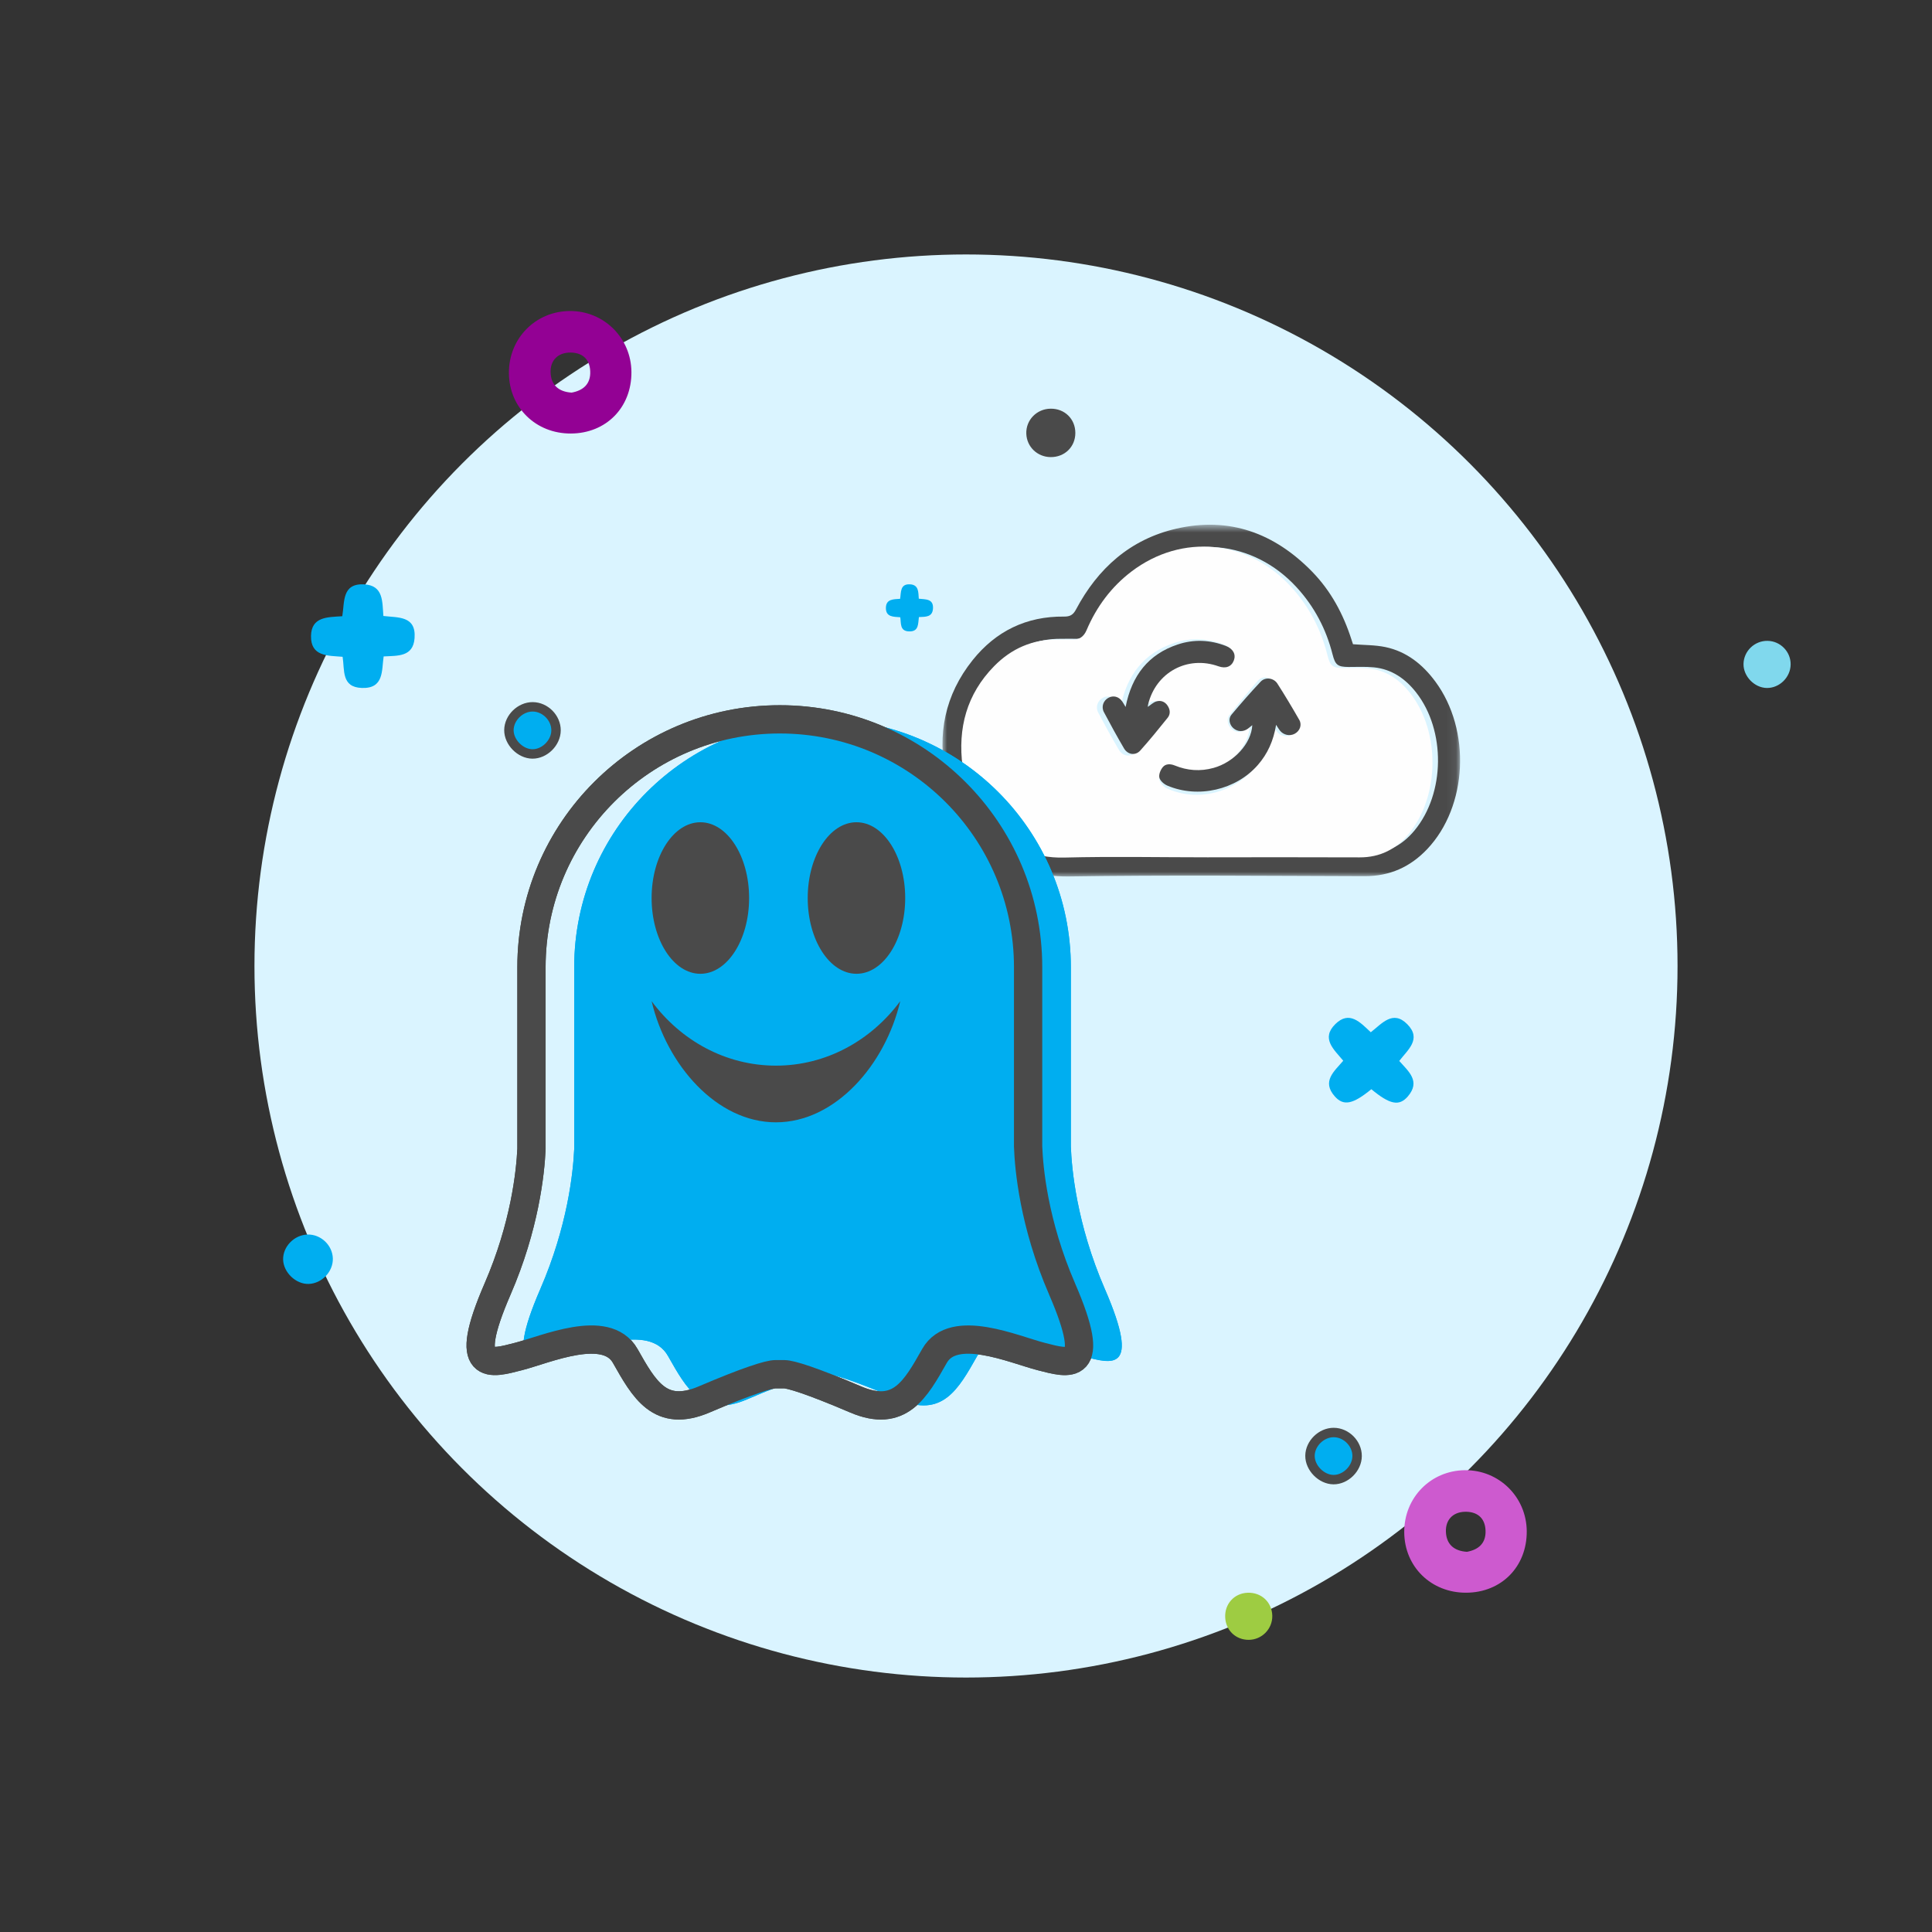 <svg xmlns="http://www.w3.org/2000/svg" xmlns:xlink="http://www.w3.org/1999/xlink" width="205" height="205" viewBox="0 0 205 205"><rect x="0" y="0" width="205" height="205" fill="#333333" stroke="none"/><defs><path id="a" d="M54.924.674V38H0V.673h54.924z"/></defs><g fill="none" fill-rule="evenodd" transform="translate(27 27)"><circle cx="75.5" cy="75.5" r="75.5" fill="#DAF4FF"/><path fill="#930194" d="M33.65 14.66c1.223-.22 2.033-.9 1.978-2.262-.055-1.4-.96-2.035-2.25-1.986-1.24.06-2 .877-1.956 2.113.044 1.307.832 2.046 2.227 2.134M33.576 19c-3.716.016-6.55-2.752-6.577-6.414-.022-3.668 2.806-6.553 6.45-6.586 3.617-.027 6.528 2.852 6.55 6.48.022 3.757-2.685 6.503-6.423 6.52"/><path fill="#CD5ACF" d="M128.65 137.66c1.223-.22 2.033-.9 1.978-2.262-.055-1.4-.96-2.035-2.25-1.986-1.24.06-2 .877-1.956 2.113.044 1.307.832 2.046 2.227 2.134m-.073 4.34c-3.716.016-6.55-2.752-6.577-6.414-.022-3.668 2.806-6.553 6.45-6.586 3.617-.027 6.528 2.852 6.55 6.48.022 3.757-2.685 6.503-6.423 6.52"/><path fill="#00AEF0" d="M9.354 42.69C7.787 42.563 5.97 42.677 6 40.482c.037-2.065 1.77-1.992 3.318-2.096.255-1.504-.058-3.502 2.312-3.382 2.077.11 1.926 1.842 2.05 3.356 1.553.188 3.49-.04 3.308 2.357-.15 1.998-1.78 1.852-3.28 1.935-.22 1.5.05 3.43-2.318 3.345-2.182-.078-1.812-1.898-2.036-3.308M68.525 38.495c-.713-.057-1.54-.005-1.525-1.003.017-.938.805-.905 1.508-.953.116-.684-.026-1.592 1.05-1.538.945.05.877.837.934 1.526.705.085 1.585-.02 1.503 1.07-.07.91-.81.843-1.492.88-.1.68.024 1.56-1.053 1.52-.992-.035-.824-.862-.925-1.503M121.473 85.577c.992 1.115 2.287 2.157.91 3.76-.925 1.078-1.922.855-3.874-.763-1.953 1.602-2.95 1.815-3.885.752-1.397-1.592-.062-2.64.904-3.775-.967-1.18-2.405-2.352-.828-3.898 1.48-1.446 2.625-.186 3.75.877 1.182-.914 2.338-2.402 3.87-.857 1.566 1.582.05 2.717-.85 3.904"/><path fill="#00AEF0" stroke="#4A4A4A" d="M114.495 130c-1.287-.01-2.505-1.25-2.495-2.53.01-1.307 1.208-2.475 2.52-2.47 1.334.005 2.49 1.178 2.48 2.503-.01 1.313-1.214 2.507-2.505 2.497zM29.495 53c-1.287-.01-2.505-1.25-2.495-2.53.01-1.307 1.208-2.475 2.52-2.47 1.334.005 2.49 1.178 2.48 2.503-.01 1.313-1.214 2.507-2.505 2.497z"/><path fill="#00AEF0" d="M5.627 103.993c1.418-.038 2.65 1.128 2.69 2.54.037 1.393-1.162 2.658-2.56 2.702-1.352.044-2.671-1.21-2.716-2.574-.037-1.38 1.173-2.628 2.586-2.667"/><path fill="#4A4A4A" d="M87.102 18.94c0 1.478-1.14 2.584-2.64 2.562-1.403-.022-2.514-1.095-2.563-2.48-.056-1.447 1.104-2.64 2.573-2.657 1.496-.022 2.63 1.09 2.63 2.574"/><path fill="#80D8ED" d="M160.47 46c-1.316-.022-2.496-1.242-2.47-2.558.027-1.36 1.175-2.463 2.547-2.442 1.367.016 2.48 1.157 2.453 2.52-.02 1.355-1.19 2.5-2.53 2.48"/><path fill="#9ECC42" d="M105.502 147c-1.368.005-2.43-.997-2.498-2.363-.08-1.44.96-2.587 2.38-2.635 1.45-.053 2.578.997 2.615 2.427.036 1.402-1.098 2.565-2.498 2.57z"/><g transform="translate(73 28)"><mask id="b" fill="#fff"><use xlink:href="#a"/></mask><path fill="#4A4A4A" d="M28.75 35.62c5.356 0 10.708-.017 16.064.005 2.18.01 3.908-.855 5.274-2.503 3.26-3.936 3.335-10.607.173-14.65-1.144-1.46-2.583-2.466-4.47-2.66-.892-.09-1.8-.04-2.705-.042-1.146-.008-1.406-.215-1.69-1.33-.683-2.696-1.937-5.08-3.823-7.133C32.98 2.31 25.898 1.615 20.51 5.65c-2.147 1.61-3.713 3.684-4.777 6.138-.31.714-.785 1.026-1.542.993-.515-.018-1.03.004-1.55 0-2.653-.03-4.917.94-6.77 2.802-2.905 2.92-3.882 6.49-3.35 10.518.602 4.56 4.31 9.71 10.813 9.544 5.136-.128 10.277-.025 15.418-.025m14.812-22.263c1.192.095 2.343.073 3.448.304 2.244.473 3.943 1.838 5.287 3.654 3.816 5.155 3.428 13.25-.855 17.776-1.802 1.903-3.98 2.885-6.645 2.877-10.47-.027-20.943-.13-31.412.03-6.76.106-11.718-4.63-12.99-10.502-.99-4.546-.134-8.767 2.8-12.442 2.468-3.086 5.714-4.674 9.693-4.63.638.005.972-.166 1.284-.758 2.318-4.364 5.757-7.448 10.64-8.57 5.638-1.302 10.418.476 14.4 4.548 2.003 2.05 3.324 4.516 4.193 7.236.057.178.117.36.157.477" mask="url(#b)"/></g><path fill="#FEFEFE" d="M91.897 48.045c-.165-.27-.254-.442-.362-.596-.376-.544-.982-.7-1.52-.404-.554.305-.8.975-.486 1.565.707 1.34 1.437 2.665 2.205 3.97.4.678 1.243.796 1.76.222 1.035-1.156 2.02-2.362 2.992-3.573.33-.413.29-.9-.008-1.338-.3-.448-.76-.6-1.242-.448-.324.104-.597.376-.913.588.01-.09.013-.176.032-.256.838-3.504 4.296-5.38 7.683-4.17.805.287 1.433.043 1.69-.652.24-.654-.09-1.26-.86-1.563-1.738-.675-3.517-.75-5.28-.164-3.192 1.063-5.012 3.376-5.693 6.82m16.177 1.927c.184.297.273.467.384.62.367.506 1.03.66 1.538.366.524-.306.77-.965.476-1.517-.725-1.354-1.476-2.697-2.266-4.015-.378-.632-1.25-.747-1.722-.21-1.043 1.18-2.04 2.404-3.017 3.64-.348.442-.21 1.104.195 1.483.438.413 1.03.433 1.52.048.134-.11.26-.225.434-.376-.097 2.018-1.878 4.084-3.992 4.71-1.368.406-2.706.302-4.01-.27-.462-.203-.943-.194-1.238.19-.232.308-.427.813-.346 1.154.087.346.482.72.83.878 3.174 1.437 7.075.465 9.313-2.26 1.03-1.25 1.63-2.688 1.9-4.44m-6.81 13.995c-5.12 0-10.24-.106-15.354.026-6.478.165-10.174-5.045-10.77-9.656-.534-4.078.442-7.687 3.335-10.642 1.846-1.887 4.1-2.867 6.745-2.84.516.006 1.03-.016 1.543.006.754.03 1.228-.286 1.536-1.008 1.058-2.48 2.618-4.58 4.757-6.21 5.366-4.08 12.416-3.38 16.993 1.678 1.88 2.077 3.128 4.488 3.81 7.215.28 1.13.54 1.336 1.68 1.345.9.002 1.806-.05 2.696.044 1.878.196 3.31 1.213 4.452 2.69 3.15 4.09 3.07 10.843-.173 14.822-1.36 1.667-3.082 2.546-5.253 2.535-5.333-.025-10.667-.008-15.998-.008"/><path fill="#4A4A4A" d="M108.405 49.91c-.28 1.687-.896 3.073-1.955 4.28-2.302 2.62-6.316 3.557-9.577 2.173-.36-.15-.768-.51-.854-.844-.084-.33.116-.818.355-1.112.3-.373.798-.378 1.273-.185 1.338.55 2.714.65 4.12.26 2.177-.604 4.01-2.59 4.11-4.537-.18.145-.312.26-.448.362-.503.373-1.115.355-1.565-.045-.415-.365-.556-1.002-.198-1.425 1-1.193 2.027-2.37 3.1-3.508.49-.52 1.382-.407 1.774.204.813 1.267 1.583 2.56 2.33 3.864.304.535.048 1.17-.49 1.46-.524.284-1.205.138-1.58-.35-.115-.15-.21-.313-.395-.6M92.434 48.017c.66-3.35 2.428-5.6 5.53-6.632 1.71-.572 3.438-.497 5.126.16.748.294 1.07.884.835 1.52-.25.676-.86.913-1.64.633-3.29-1.175-6.648.65-7.462 4.057-.02.078-.02.16-.032.25.308-.207.574-.472.89-.573.466-.147.912 0 1.204.435.288.428.328.9.008 1.3-.946 1.18-1.9 2.352-2.907 3.476-.5.558-1.32.443-1.71-.216-.744-1.27-1.453-2.56-2.14-3.86-.306-.574-.067-1.226.472-1.522.522-.29 1.11-.137 1.475.392.105.15.192.315.352.58"/><g><path fill="#00AEF0" d="M90.235 109.78c-3.01-6.943-3.528-12.825-3.61-15.136V75.628c0-14.526-11.796-26.3-26.347-26.3-14.553 0-26.35 11.774-26.35 26.3v19.29c-.113 2.487-.704 8.19-3.597 14.86-3.888 8.966-.67 7.897 2.213 7.16 2.882-.735 9.32-3.614 11.33-.067 2.01 3.546 3.687 6.625 8.38 4.618 4.693-2.007 6.905-2.676 7.575-2.676h.91c.67 0 2.883.67 7.575 2.676 4.693 2.007 6.37-1.072 8.38-4.617 2.01-3.546 8.447-.667 11.33.068 2.883.737 6.1 1.806 2.212-7.16"/><path stroke="#4A4A4A" stroke-width="3" d="M85.7 109.78c-3.01-6.943-3.528-12.825-3.61-15.136V75.628c0-14.526-11.796-26.3-26.347-26.3-14.553 0-26.35 11.774-26.35 26.3v19.29c-.113 2.487-.704 8.19-3.598 14.86-3.888 8.966-.67 7.897 2.213 7.16 2.882-.735 9.32-3.614 11.33-.067 2.01 3.546 3.687 6.625 8.38 4.618 4.693-2.007 6.904-2.676 7.574-2.676h.912c.67 0 2.88.67 7.574 2.676 4.693 2.007 6.37-1.072 8.38-4.617 2.01-3.546 8.447-.667 11.33.068 2.883.737 6.1 1.806 2.21-7.16"/><path fill="#00AEF0" d="M90.235 109.78c-3.01-6.943-3.528-12.825-3.61-15.136V75.628c0-14.526-11.796-26.3-26.347-26.3-14.553 0-26.35 11.774-26.35 26.3v19.29c-.113 2.487-.704 8.19-3.597 14.86-3.888 8.966-.67 7.897 2.213 7.16 2.882-.735 9.32-3.614 11.33-.067 2.01 3.546 3.687 6.625 8.38 4.618 4.693-2.007 6.905-2.676 7.575-2.676h.91c.67 0 2.883.67 7.575 2.676 4.693 2.007 6.37-1.072 8.38-4.617 2.01-3.546 8.447-.667 11.33.068 2.883.737 6.1 1.806 2.212-7.16"/><path stroke="#4A4A4A" stroke-width="3" d="M85.7 109.78c-3.01-6.943-3.528-12.825-3.61-15.136V75.628c0-14.526-11.796-26.3-26.347-26.3-14.553 0-26.35 11.774-26.35 26.3v19.29c-.113 2.487-.704 8.19-3.598 14.86-3.888 8.966-.67 7.897 2.213 7.16 2.882-.735 9.32-3.614 11.33-.067 2.01 3.546 3.687 6.625 8.38 4.618 4.693-2.007 6.904-2.676 7.574-2.676h.912c.67 0 2.88.67 7.574 2.676 4.693 2.007 6.37-1.072 8.38-4.617 2.01-3.546 8.447-.667 11.33.068 2.883.737 6.1 1.806 2.21-7.16"/><g fill="#4A4A4A"><path d="M47.314 60.247c2.856 0 5.172 3.598 5.172 8.04 0 4.44-2.316 8.04-5.172 8.04-2.857 0-5.173-3.6-5.173-8.04 0-4.442 2.317-8.04 5.174-8.04M55.332 92.087c-6.295 0-11.594-6.084-13.19-12.854 3.083 4.164 7.843 6.84 13.19 6.84 5.346 0 10.105-2.676 13.19-6.84-1.597 6.77-6.897 12.854-13.19 12.854M63.88 76.326c-2.86 0-5.175-3.6-5.175-8.04 0-4.44 2.315-8.04 5.174-8.04 2.857 0 5.17 3.6 5.17 8.04 0 4.44-2.313 8.04-5.17 8.04"/></g></g></g></svg>